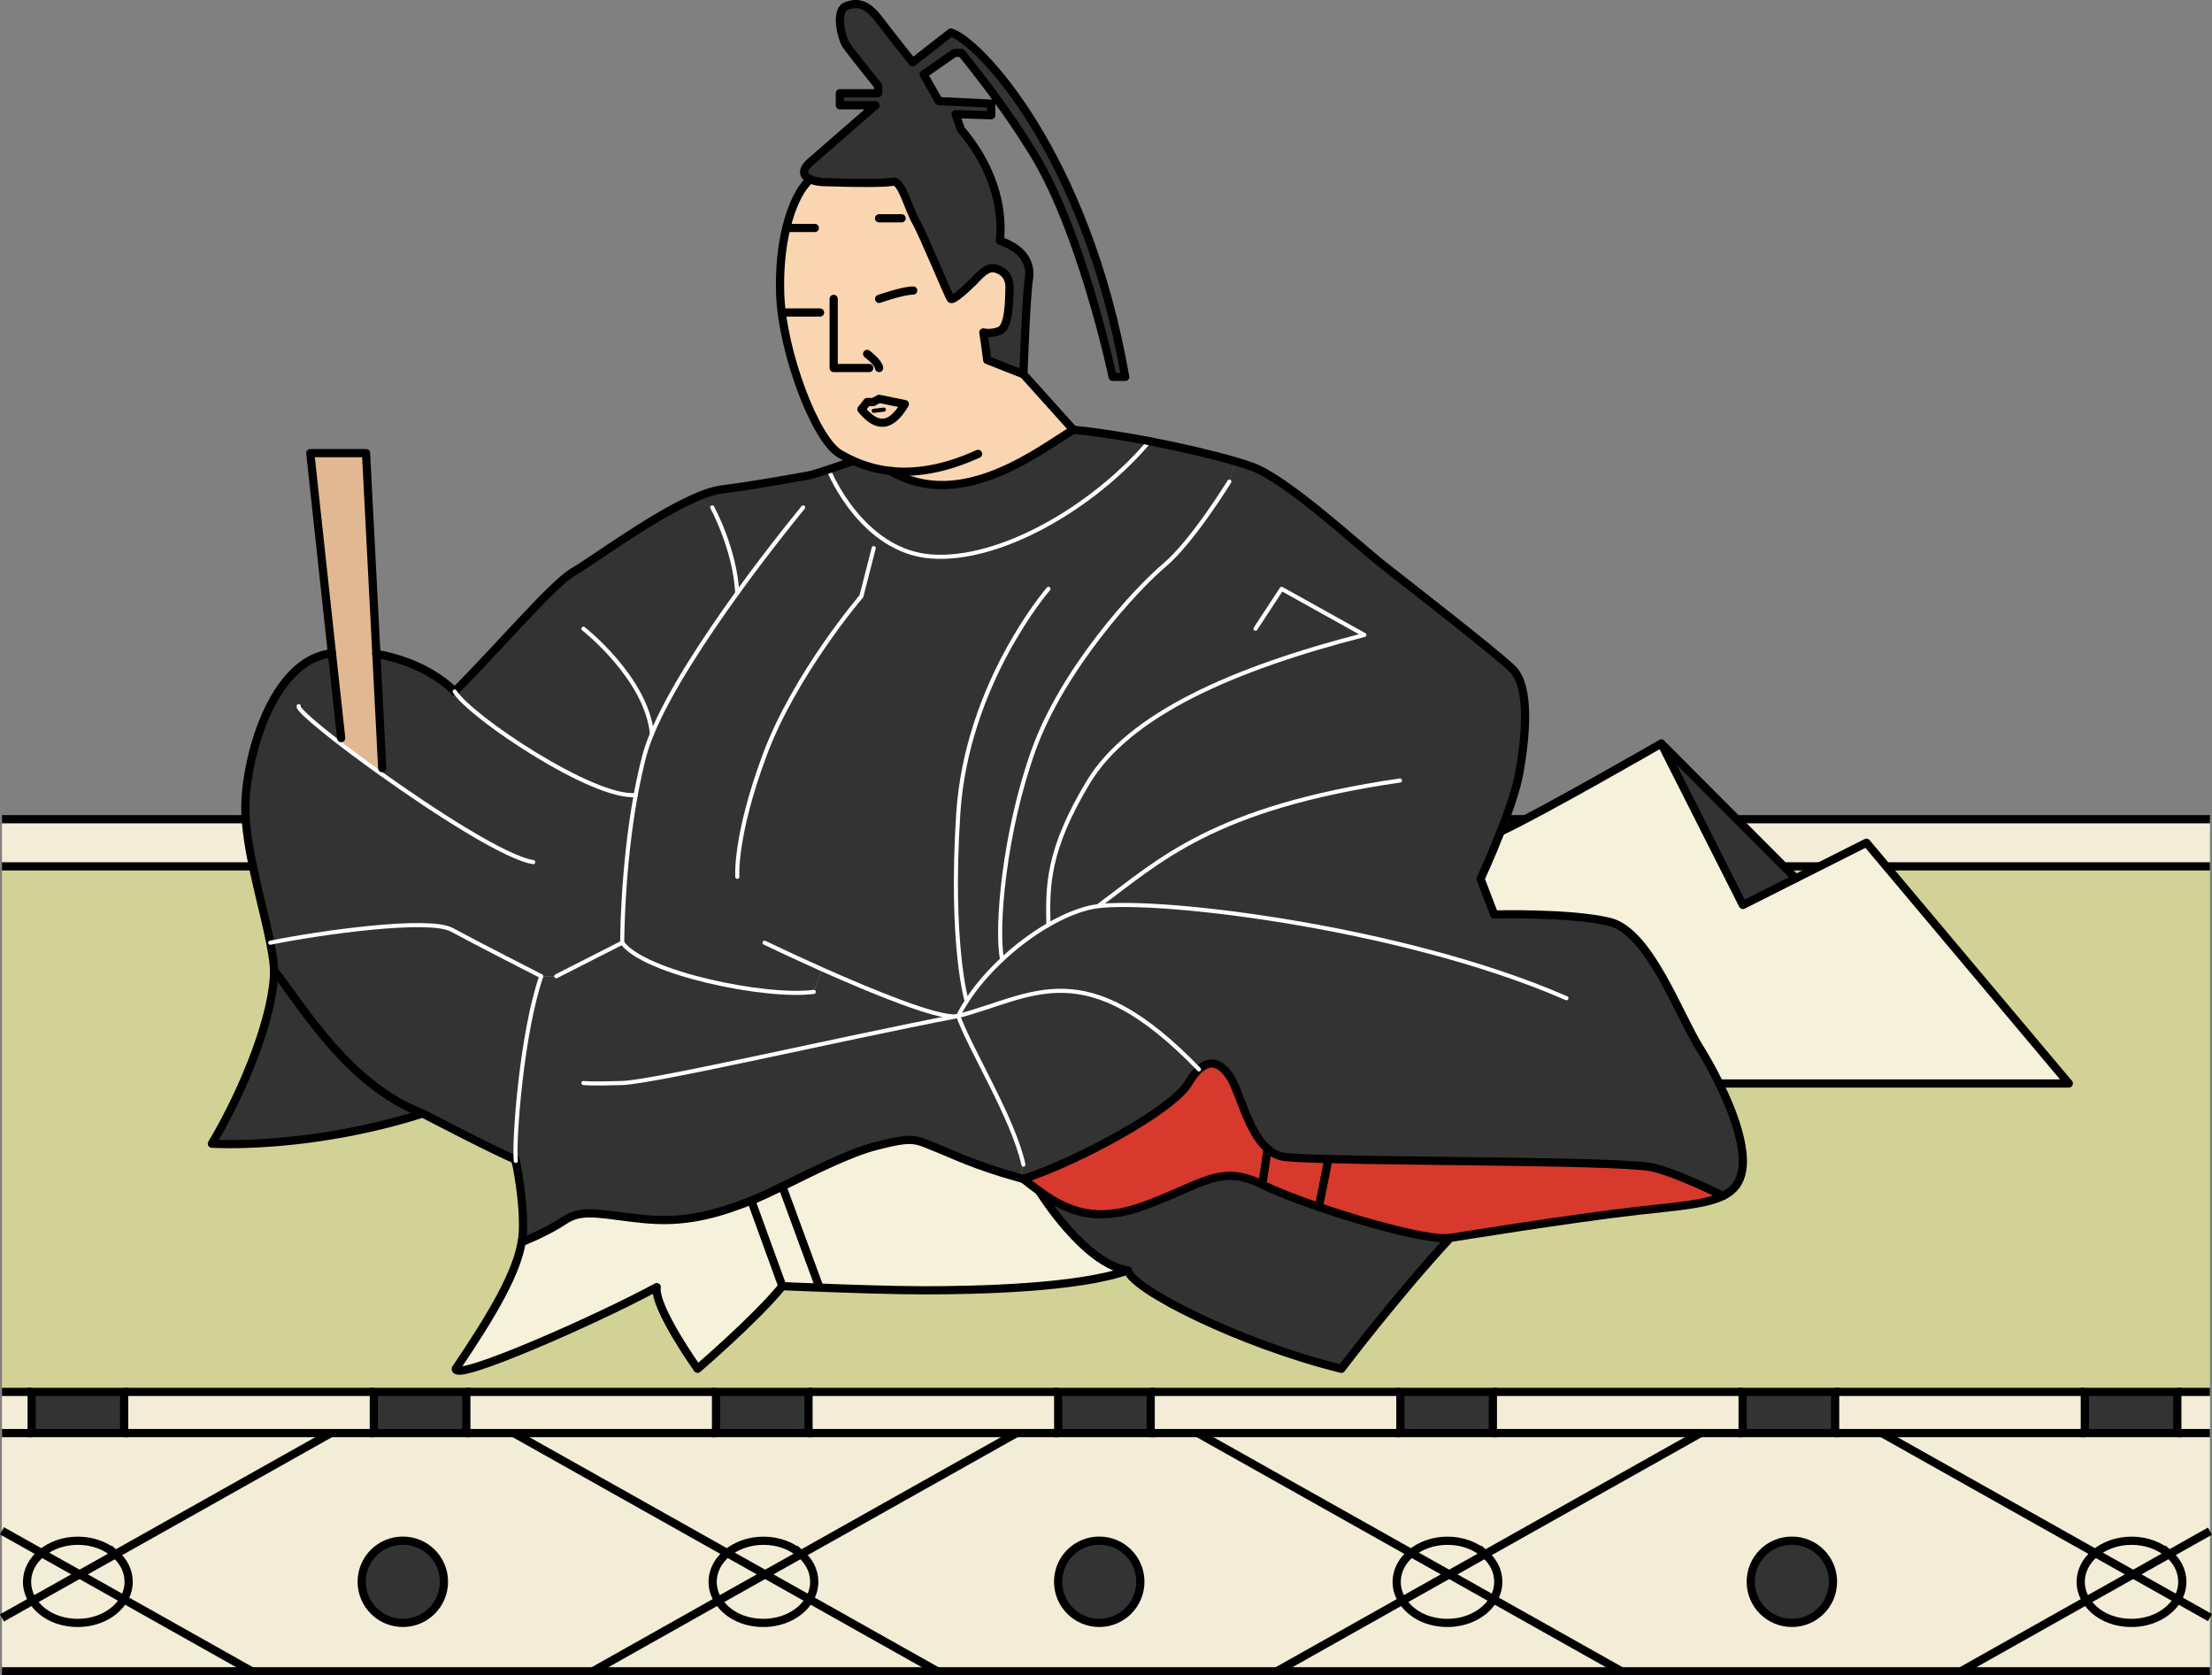 <?xml version="1.0" encoding="UTF-8"?>
<svg xmlns="http://www.w3.org/2000/svg" viewBox="0 0 269.76 204.31">
  <rect x="0" y="0" width="269.76" height="204.31" fill="#808080" stroke="none"/>
  <defs>
    <style>
      .cls-1 {
        fill: #f9d5b2;
      }

      .cls-1, .cls-2, .cls-3, .cls-4, .cls-5, .cls-6, .cls-7 {
        stroke-width: 0px;
      }

      .cls-8 {
        stroke-miterlimit: 10;
      }

      .cls-8, .cls-9, .cls-10 {
        stroke: #000;
      }

      .cls-8, .cls-9, .cls-10, .cls-11 {
        fill: none;
      }

      .cls-2 {
        fill: #f6f1db;
      }

      .cls-3 {
        fill: #f3edd7;
      }

      .cls-9, .cls-10, .cls-11 {
        stroke-linecap: round;
        stroke-linejoin: round;
      }

      .cls-9, .cls-11 {
        stroke-width: .5px;
      }

      .cls-4 {
        fill: #333;
      }

      .cls-5 {
        fill: #d7392d;
      }

      .cls-6 {
        fill: #d2d296;
      }

      .cls-11 {
        stroke: #fff;
      }

      .cls-7 {
        fill: #e2b892;
      }
    </style>
  </defs>
  <g id="_畳" data-name="畳">
    <g>
      <g>
        <rect class="cls-3" x=".24" y="169.74" width="3.61" height="5.02"/>
        <path class="cls-3" d="m269.51,197.26v6.55h-30.38l15.32-8.61c1.03,1.61,3.1,2.71,5.5,2.71s4.61-1.18,5.61-2.88l3.96,2.23Z"/>
        <path class="cls-3" d="m269.51,186.72v10.53l-3.96-2.23c.38-.65.59-1.38.59-2.14,0-1.3-.62-2.48-1.61-3.37l4.98-2.8Z"/>
        <path class="cls-3" d="m269.51,174.76v11.96l-4.98,2.8c-1.13-1-2.76-1.64-4.58-1.64s-3.3.58-4.43,1.51l-26.03-14.63h40.03Z"/>
        <polygon class="cls-3" points="269.51 99.9 269.51 105.65 1.13 105.65 .24 105.65 .24 99.9 269.51 99.9"/>
        <rect class="cls-3" x="265.53" y="169.74" width="3.99" height="5.02"/>
        <path class="cls-3" d="m266.14,192.89c0,.76-.21,1.49-.59,2.14l-5.41-3.04,4.38-2.47c1,.89,1.61,2.07,1.61,3.37Z"/>
        <path class="cls-3" d="m260.15,191.99l5.41,3.04c-1,1.7-3.13,2.88-5.61,2.88s-4.47-1.1-5.5-2.71l5.7-3.21Z"/>
        <rect class="cls-4" x="254.25" y="169.74" width="11.28" height="5.02"/>
        <path class="cls-3" d="m264.53,189.52l-4.38,2.47-4.63-2.6c1.13-.93,2.69-1.51,4.43-1.51,1.82,0,3.45.63,4.58,1.64Z"/>
        <path class="cls-3" d="m260.15,191.99l-5.7,3.21c-.44-.68-.69-1.47-.69-2.3,0-1.37.68-2.6,1.77-3.5l4.63,2.6Z"/>
        <path class="cls-3" d="m229.49,174.76l26.03,14.63c-1.09.9-1.77,2.13-1.77,3.5,0,.83.25,1.62.69,2.3l-15.32,8.61h-41.39l-15.61-8.78c.38-.65.59-1.38.59-2.14,0-1.3-.62-2.48-1.61-3.36l26.28-14.77h22.1Zm-5.95,18.13c0-2.76-2.24-5.01-5.01-5.01s-5.02,2.24-5.02,5.01,2.24,5.02,5.02,5.02,5.01-2.24,5.01-5.02Z"/>
        <polygon class="cls-3" points="254.25 174.76 229.49 174.76 223.8 174.76 223.8 169.74 254.25 169.74 254.25 174.76"/>
        <rect class="cls-4" x="212.52" y="169.74" width="11.28" height="5.02"/>
        <path class="cls-4" d="m218.53,187.88c2.76,0,5.01,2.24,5.01,5.01s-2.24,5.02-5.01,5.02-5.02-2.24-5.02-5.02,2.24-5.01,5.02-5.01Z"/>
        <path class="cls-3" d="m207.39,174.76l-26.28,14.77c-1.13-1.01-2.76-1.65-4.58-1.65s-3.3.58-4.43,1.51l-26.03-14.63h61.32Z"/>
        <polygon class="cls-3" points="182.06 174.76 182.06 169.74 212.52 169.74 212.52 174.76 207.39 174.76 182.06 174.76"/>
        <path class="cls-3" d="m197.75,203.81h-42.03l15.32-8.61c1.03,1.61,3.11,2.71,5.5,2.71s4.61-1.18,5.61-2.88l15.61,8.78Z"/>
        <path class="cls-3" d="m182.72,192.89c0,.76-.21,1.49-.59,2.14l-5.41-3.04,4.38-2.46c1,.88,1.61,2.06,1.61,3.36Z"/>
        <path class="cls-3" d="m176.73,191.99l5.41,3.04c-1,1.7-3.13,2.88-5.61,2.88s-4.47-1.1-5.5-2.71l5.7-3.21Z"/>
        <rect class="cls-4" x="170.78" y="169.74" width="11.28" height="5.02"/>
        <path class="cls-3" d="m176.53,187.88c1.82,0,3.45.63,4.58,1.65l-4.38,2.46-4.63-2.6c1.13-.93,2.69-1.51,4.43-1.51Z"/>
        <path class="cls-3" d="m176.73,191.99l-5.7,3.21c-.44-.68-.69-1.47-.69-2.3,0-1.37.68-2.6,1.77-3.5l4.63,2.6Z"/>
        <path class="cls-3" d="m146.07,174.76l26.03,14.63c-1.09.9-1.77,2.13-1.77,3.5,0,.83.25,1.62.69,2.3l-15.32,8.61h-41.39l-15.61-8.78c.38-.65.59-1.38.59-2.14,0-1.3-.62-2.48-1.61-3.36l26.28-14.77h22.1Zm-7,18.13c0-2.76-2.24-5.01-5.01-5.01s-5.02,2.24-5.02,5.01,2.24,5.02,5.02,5.02,5.01-2.24,5.01-5.02Z"/>
        <polygon class="cls-3" points="170.78 174.76 146.07 174.76 140.33 174.76 140.33 169.74 170.78 169.74 170.78 174.76"/>
        <rect class="cls-4" x="129.05" y="169.74" width="11.28" height="5.02"/>
        <path class="cls-4" d="m134.06,187.88c2.76,0,5.01,2.24,5.01,5.01s-2.24,5.02-5.01,5.02-5.02-2.24-5.02-5.02,2.24-5.01,5.02-5.01Z"/>
        <path class="cls-3" d="m123.97,174.76l-26.28,14.77c-1.13-1.01-2.76-1.65-4.58-1.65s-3.3.58-4.43,1.51l-26.03-14.63h61.32Z"/>
        <polygon class="cls-3" points="129.05 174.76 123.97 174.76 98.6 174.76 98.6 169.74 129.05 169.74 129.05 174.76"/>
        <path class="cls-3" d="m114.32,203.81h-42.03l15.32-8.61c1.03,1.61,3.1,2.71,5.5,2.71s4.61-1.18,5.61-2.88l15.61,8.78Z"/>
        <path class="cls-3" d="m99.3,192.89c0,.76-.21,1.49-.59,2.14l-5.41-3.04,4.38-2.46c1,.88,1.61,2.06,1.61,3.36Z"/>
        <path class="cls-3" d="m93.31,191.99l5.41,3.04c-1,1.7-3.13,2.88-5.61,2.88s-4.47-1.1-5.5-2.71l5.7-3.21Z"/>
        <rect class="cls-4" x="87.32" y="169.74" width="11.28" height="5.02"/>
        <path class="cls-3" d="m93.11,187.88c1.82,0,3.45.63,4.58,1.65l-4.38,2.46-4.63-2.6c1.13-.93,2.69-1.51,4.43-1.51Z"/>
        <path class="cls-3" d="m93.31,191.99l-5.7,3.21c-.44-.68-.69-1.47-.69-2.3,0-1.37.68-2.6,1.77-3.5l4.63,2.6Z"/>
        <path class="cls-3" d="m62.65,174.76l26.03,14.63c-1.09.9-1.77,2.13-1.77,3.5,0,.83.25,1.62.69,2.3l-15.32,8.61H30.71l-15.61-8.78c.38-.65.59-1.38.59-2.14,0-1.3-.62-2.48-1.61-3.36l26.28-14.77h22.29Zm-8.51,18.13c0-2.76-2.24-5.01-5.01-5.01s-5.02,2.24-5.02,5.01,2.24,5.02,5.02,5.02,5.01-2.24,5.01-5.02Z"/>
        <polygon class="cls-3" points="87.32 174.76 62.65 174.76 56.87 174.76 56.87 169.74 87.32 169.74 87.32 174.76"/>
        <rect class="cls-4" x="45.59" y="169.74" width="11.28" height="5.02"/>
        <path class="cls-4" d="m49.13,187.88c2.76,0,5.01,2.24,5.01,5.01s-2.24,5.02-5.01,5.02-5.02-2.24-5.02-5.02,2.24-5.01,5.02-5.01Z"/>
        <polygon class="cls-3" points="45.59 174.76 40.36 174.76 15.14 174.76 15.14 169.74 45.59 169.74 45.59 174.76"/>
        <path class="cls-3" d="m30.71,203.81H.24v-6.51l3.75-2.11c1.03,1.61,3.11,2.71,5.5,2.71s4.61-1.18,5.61-2.88l15.61,8.78Z"/>
        <path class="cls-3" d="m15.69,192.89c0,.76-.21,1.49-.59,2.14l-5.41-3.04,4.38-2.46c1,.88,1.61,2.06,1.61,3.36Z"/>
        <rect class="cls-4" x="3.86" y="169.74" width="11.28" height="5.02"/>
        <path class="cls-3" d="m9.7,191.99l5.41,3.04c-1,1.7-3.13,2.88-5.61,2.88s-4.47-1.1-5.5-2.71l5.7-3.21Z"/>
        <path class="cls-3" d="m9.5,187.88c1.82,0,3.45.63,4.58,1.65l-4.38,2.46-4.63-2.6c1.13-.93,2.69-1.51,4.43-1.51Z"/>
        <path class="cls-3" d="m9.7,191.99l-5.7,3.21c-.44-.68-.69-1.47-.69-2.3,0-1.37.68-2.6,1.77-3.5l4.63,2.6Z"/>
        <path class="cls-3" d="m.24,186.68l4.83,2.71c-1.09.9-1.77,2.13-1.77,3.5,0,.83.25,1.62.69,2.3l-3.75,2.11v-10.62Z"/>
        <polygon class="cls-6" points="212.52 169.74 182.06 169.74 170.78 169.74 140.33 169.74 129.05 169.74 98.6 169.74 87.32 169.74 56.87 169.74 45.59 169.74 15.14 169.74 3.86 169.74 .24 169.74 .24 105.65 1.13 105.65 269.51 105.65 269.51 169.74 265.53 169.74 254.25 169.74 223.8 169.74 212.52 169.74"/>
        <path class="cls-3" d="m.24,174.76h40.11l-26.28,14.77c-1.13-1.01-2.76-1.65-4.58-1.65s-3.3.58-4.43,1.51l-4.83-2.71v-11.92Z"/>
      </g>
      <g>
        <polyline class="cls-8" points="269.51 203.81 239.13 203.81 197.75 203.81 155.71 203.81 114.32 203.81 72.29 203.81 30.71 203.81 .24 203.81"/>
        <line class="cls-8" x1=".24" y1="99.9" x2="269.51" y2="99.9"/>
        <line class="cls-8" x1=".24" y1="105.65" x2="269.51" y2="105.65"/>
        <line class="cls-8" x1="265.53" y1="169.74" x2="269.51" y2="169.74"/>
        <line class="cls-8" x1="223.8" y1="169.74" x2="254.25" y2="169.74"/>
        <line class="cls-8" x1="182.06" y1="169.74" x2="212.52" y2="169.74"/>
        <line class="cls-8" x1="140.33" y1="169.74" x2="170.78" y2="169.74"/>
        <line class="cls-8" x1="98.6" y1="169.74" x2="129.05" y2="169.74"/>
        <line class="cls-8" x1="56.87" y1="169.74" x2="87.32" y2="169.74"/>
        <line class="cls-8" x1="15.14" y1="169.74" x2="45.59" y2="169.74"/>
        <line class="cls-8" x1=".24" y1="169.74" x2="3.86" y2="169.74"/>
        <line class="cls-8" x1="265.53" y1="174.76" x2="269.51" y2="174.76"/>
        <polyline class="cls-8" points="223.8 174.76 229.49 174.76 254.25 174.76"/>
        <polyline class="cls-8" points="182.06 174.76 207.39 174.76 212.52 174.76"/>
        <polyline class="cls-8" points="140.33 174.76 146.07 174.76 170.78 174.76"/>
        <polyline class="cls-8" points="98.6 174.76 123.97 174.76 129.05 174.76"/>
        <polyline class="cls-8" points="56.87 174.76 62.65 174.76 87.32 174.76"/>
        <polyline class="cls-8" points="15.14 174.76 40.36 174.76 45.59 174.76"/>
        <line class="cls-8" x1=".24" y1="174.76" x2="3.86" y2="174.76"/>
        <polyline class="cls-8" points="72.29 203.81 87.61 195.19 93.31 191.99 97.69 189.53 123.97 174.76"/>
        <polyline class="cls-8" points="114.32 203.81 98.71 195.03 93.31 191.99 88.68 189.39 62.65 174.76"/>
        <path class="cls-8" d="m139.07,192.89c0,2.77-2.24,5.02-5.01,5.02s-5.02-2.24-5.02-5.02,2.24-5.01,5.02-5.01,5.01,2.24,5.01,5.01Z"/>
        <path class="cls-8" d="m223.54,192.89c0,2.77-2.24,5.02-5.01,5.02s-5.02-2.24-5.02-5.02,2.24-5.01,5.02-5.01,5.01,2.24,5.01,5.01Z"/>
        <path class="cls-8" d="m97.69,189.53c1,.88,1.61,2.06,1.61,3.36,0,.76-.21,1.49-.59,2.14-1,1.7-3.13,2.88-5.61,2.88s-4.47-1.1-5.5-2.71c-.44-.68-.69-1.47-.69-2.3,0-1.37.68-2.6,1.77-3.5,1.13-.93,2.69-1.51,4.43-1.51,1.82,0,3.45.63,4.58,1.65Z"/>
        <polyline class="cls-8" points=".24 197.3 4 195.19 9.7 191.99 14.08 189.53 40.36 174.76"/>
        <polyline class="cls-8" points="30.71 203.81 15.1 195.03 9.7 191.99 5.07 189.39 .24 186.68"/>
        <path class="cls-8" d="m14.08,189.53c1,.88,1.61,2.06,1.61,3.36,0,.76-.21,1.49-.59,2.14-1,1.7-3.13,2.88-5.61,2.88s-4.47-1.1-5.5-2.71c-.44-.68-.69-1.47-.69-2.3,0-1.37.68-2.6,1.77-3.5,1.13-.93,2.69-1.51,4.43-1.51,1.82,0,3.45.63,4.58,1.65Z"/>
        <polyline class="cls-8" points="155.71 203.81 171.03 195.19 176.73 191.99 181.11 189.53 207.39 174.76"/>
        <polyline class="cls-8" points="197.75 203.81 182.13 195.03 176.73 191.99 172.1 189.39 146.07 174.76"/>
        <path class="cls-8" d="m181.11,189.53c1,.88,1.61,2.06,1.61,3.36,0,.76-.21,1.49-.59,2.14-1,1.7-3.13,2.88-5.61,2.88s-4.47-1.1-5.5-2.71c-.44-.68-.69-1.47-.69-2.3,0-1.37.68-2.6,1.77-3.5,1.13-.93,2.69-1.51,4.43-1.51,1.82,0,3.45.63,4.58,1.65Z"/>
        <polyline class="cls-8" points="239.13 203.81 254.45 195.19 260.15 191.99 264.53 189.52 269.51 186.72"/>
        <polyline class="cls-8" points="269.51 197.26 265.55 195.03 260.15 191.99 255.52 189.39 229.49 174.76"/>
        <path class="cls-8" d="m264.53,189.52c1,.89,1.61,2.07,1.61,3.37,0,.76-.21,1.49-.59,2.14-1,1.7-3.13,2.88-5.61,2.88s-4.47-1.1-5.5-2.71c-.44-.68-.69-1.47-.69-2.3,0-1.37.68-2.6,1.77-3.5,1.13-.93,2.69-1.51,4.43-1.51,1.82,0,3.45.63,4.58,1.64Z"/>
        <path class="cls-8" d="m54.14,192.89c0,2.77-2.24,5.02-5.01,5.02s-5.02-2.24-5.02-5.02,2.24-5.01,5.02-5.01,5.01,2.24,5.01,5.01Z"/>
        <rect class="cls-8" x="3.86" y="169.74" width="11.28" height="5.02"/>
        <rect class="cls-8" x="45.59" y="169.74" width="11.28" height="5.02"/>
        <rect class="cls-8" x="87.32" y="169.74" width="11.28" height="5.02"/>
        <rect class="cls-8" x="129.05" y="169.74" width="11.28" height="5.02"/>
        <rect class="cls-8" x="170.78" y="169.74" width="11.28" height="5.02"/>
        <rect class="cls-8" x="212.52" y="169.74" width="11.28" height="5.02"/>
        <rect class="cls-8" x="254.25" y="169.74" width="11.28" height="5.02"/>
      </g>
    </g>
  </g>
  <g id="_レイヤー_2" data-name="レイヤー 2">
    <g>
      <g>
        <path class="cls-2" d="m227.62,102.77l24.68,29.36h-42.63c-.79-1.62-1.65-3.15-2.43-4.4-2.55-4.09-6.13-14.17-10.98-15.32s-14.04-.89-14.04-.89l-1.66-4.34s1.23-2.66,2.45-5.77c5.12-2.4,19.59-10.74,19.59-10.74l9.95,19.69,6.45-3.25,8.62-4.34Z"/>
        <polygon class="cls-4" points="202.6 90.67 219 107.11 212.55 110.36 202.6 90.67"/>
        <path class="cls-5" d="m210.17,145.82c-2.04,1.02-5.42,1.28-10.33,1.82-8.05.9-22.98,3.32-22.98,3.32-2.24.36-9.84-1.65-16.02-3.77l1.16-5.84c11.62.3,36.73.24,39.75,1.06,3.73,1.02,8.23,3.41,8.42,3.41Z"/>
        <path class="cls-4" d="m160.84,147.19c6.18,2.12,13.78,4.13,16.02,3.77-6.51,7.02-13.28,15.96-13.28,15.96-12.38-3.06-25.53-9.7-26.04-12-5.32-.76-10.81-9.68-10.81-9.68,3.51,2.55,6.98,3.93,12.89,1.77,6.98-2.56,9.24-5.11,14.32-2.56,1.59.8,4.1,1.78,6.9,2.74Z"/>
        <path class="cls-5" d="m162,141.35l-1.16,5.84c-2.8-.96-5.31-1.94-6.9-2.74l.65-4.34c.55.48,1.17.82,1.88.94.75.13,2.76.22,5.53.3Z"/>
        <path class="cls-5" d="m154.59,140.11l-.65,4.34c-5.08-2.55-7.34,0-14.32,2.56-5.91,2.16-9.38.78-12.89-1.77-.64-.45-1.27-.95-1.92-1.47,6.81-2.21,18.22-8.48,20.09-11.64.45-.76.89-1.33,1.32-1.72,1.35-1.26,2.6-.79,3.7.77,1.19,1.67,2.2,6.76,4.67,8.93Z"/>
        <path class="cls-4" d="m117.89,122.09c-.39.61-.74,1.21-1.03,1.81-.08.01-.15.03-.23.04-2.42.23-10.4-3.07-16.37-5.73l-1.02,2.75c-5.87.77-20.68-2.29-23.36-6,0,0,0-9.03,1.65-18.01.29-1.59.63-3.17,1.03-4.71.22-.86.55-1.78.95-2.76,2.12-5.14,6.47-11.71,10.4-17.16-.27-5.36-3.05-10.44-3.05-10.44l-2.76-.87c1.47-.69,2.82-1.18,3.91-1.32,4.97-.64,9.63-1.57,10.5-1.69.38-.06,1.46-.4,2.56-.76l.08.28s3.96,9.7,12.39,10.34c8.42.64,19.67-5.99,26.3-13.66l.09-.45c4.01.77,7.98,1.7,10.77,2.52l-.78,2.46s-4.47,7.29-7.91,10.19c-3.45,2.89-12.39,12.6-15.96,22.55-3.58,9.96-4.61,21.71-3.84,25.54-1.71,1.6-3.21,3.35-4.32,5.08Z"/>
        <path class="cls-4" d="m139.93,53.75l-.09.45c-6.63,7.67-17.88,14.3-26.3,13.66-8.43-.64-12.39-10.34-12.39-10.34l-.08-.28c1.4-.47,2.83-.97,2.83-.97l.05-.13c1.26.58,2.8,1.09,4.63,1.29,8.72,5.18,18.45-2.76,22.32-5.02,2.67.25,5.86.75,9.03,1.34Z"/>
        <path class="cls-4" d="m122.21,117.01c-.77-3.83.26-15.58,3.84-25.54,3.57-9.95,12.51-19.66,15.96-22.55,3.44-2.9,7.91-10.19,7.91-10.19l.78-2.46c.72.21,1.36.42,1.9.61,4.34,1.53,13.02,9.64,16.28,12.19,3.25,2.55,13.21,10.28,15.51,12.45s1.66,8.42.89,12.76c-.34,1.92-1.3,4.66-2.27,7.13-1.22,3.11-2.45,5.77-2.45,5.77l1.66,4.34s9.19-.26,14.04.89,8.43,11.23,10.98,15.32c.78,1.25,1.64,2.78,2.43,4.4,1.79,3.65,3.24,7.8,2.8,10.54-.25,1.54-1,2.5-2.3,3.15-.19,0-4.69-2.39-8.42-3.41-3.02-.82-28.13-.76-39.75-1.06-2.77-.08-4.78-.17-5.53-.3-.71-.12-1.33-.46-1.88-.94-2.47-2.17-3.48-7.26-4.67-8.93-1.1-1.56-2.35-2.03-3.7-.77-13.92-14.43-20.17-8.94-29.36-6.51.29-.6.64-1.2,1.03-1.81,1.11-1.73,2.61-3.48,4.32-5.08Z"/>
        <path class="cls-2" d="m126.73,145.24s5.49,8.92,10.81,9.68c-6,2.17-18.51,2.43-24.77,2.43-3.7,0-9.11-.18-12.9-.33v-.18s-4.46-12.16-4.46-12.16c3.57-1.75,8.12-4.07,11.36-4.91,4.6-1.19,4.77-.85,7.15.09,2.32.91,4.81,2.23,10.45,3.79.14.04.29.08.44.12.65.52,1.28,1.02,1.92,1.47Z"/>
        <path class="cls-4" d="m124.81,142.03c-1.23-5.62-6.42-13.92-7.95-18.13,9.19-2.43,15.44-7.92,29.36,6.51-.43.39-.87.96-1.32,1.72-1.87,3.16-13.28,9.43-20.09,11.64-.15-.04-.3-.08-.44-.12l.44-1.62Z"/>
        <path class="cls-1" d="m107.21,48.64l3.14.64c-2.13,3.61-3.98,2.22-5.3.64l.7-.89h.73l.73-.39Z"/>
        <path class="cls-1" d="m108.9,22.16c1.06-.22,1.87,3.27,2.81,4.89.93,1.62,4,9.15,4.25,9.4s1.96-1.32,2.73-2.08c.76-.77,1.66-1.92,2.72-1.62s1.74,1.06,1.7,2.43c-.04,1.36-.04,4.68-1.17,5.15-1.13.46-2.02.21-2.02.21.21,1.19.47,3.36.47,3.36l4.42,1.74,6.09,6.77c-3.87,2.26-13.6,10.2-22.32,5.02-1.83-.2-3.37-.71-4.63-1.29-.56-.25-1.06-.53-1.52-.79-3.06-1.79-7.02-12.51-7.28-19.41-.11-3.08.18-5.85.74-8.14.68-2.83,1.75-4.92,2.92-5.93.56.26,1.37.37,2.15.35,3,.11,6.88.15,7.94-.06Zm1.45,27.12l-3.14-.64-.73.39h-.73l-.7.89c1.32,1.58,3.17,2.97,5.3-.64Z"/>
        <path class="cls-4" d="m121.92,12.55c-2.54-3.53-4.68-6.1-4.68-6.1h-.83l-3.77,2.62,1.85,3.26,6.39.31v1.41l-4.34-.13.64,1.85c2.8,3.26,5.31,8.11,4.76,13.6,2.96.96,3.85,2.87,3.53,4.72s-.66,11.55-.66,11.55l-4.42-1.74s-.26-2.17-.47-3.36c0,0,.89.25,2.02-.21,1.13-.47,1.13-3.79,1.17-5.15.04-1.37-.64-2.13-1.7-2.43s-1.96.85-2.72,1.62c-.77.76-2.47,2.34-2.73,2.08s-3.32-7.78-4.25-9.4c-.94-1.62-1.75-5.11-2.81-4.89-1.06.21-4.94.17-7.94.06-.78.02-1.59-.09-2.15-.35-.85-.39-1.15-1.1.05-2.14,1.98-1.72,7.91-6.89,7.91-6.89h-4.35v-1.47h4.67v-.9s-3.96-4.91-4.02-5.17c-.83-1.91-.89-4.14.06-4.53.96-.38,2.3-.7,3.96,1.47s4.21,5.36,4.21,5.36l4.66-3.64c3.32.96,16.47,14.62,21.26,42h-1.53s-3.9-18.57-10.22-28.15c-1.16-1.85-2.39-3.66-3.55-5.26Z"/>
        <path class="cls-2" d="m95.41,144.68l4.47,12.16v.18c-2.62-.09-4.47-.18-4.47-.18l-3.79-10.43c.98-.38,2.3-1,3.79-1.73Z"/>
        <path class="cls-2" d="m91.62,146.41l3.79,10.43c-3.19,3.95-10.34,10.08-10.34,10.08,0,0-5.36-7.53-4.98-9.96-7.02,3.83-24.64,11.62-24.51,9.96,4.67-6.89,7.42-11.75,8.04-15.46h.01s2.97-1.13,5.27-2.68c2.3-1.54,5.02-.5,10.21-.07,5.19.42,9.19-1.02,12.51-2.3Z"/>
        <path class="cls-4" d="m79.51,89.48c-.4.98-.73,1.9-.95,2.76-.4,1.54-.74,3.12-1.03,4.71h-.01c-5.12.5-20.03-9.43-22.07-12.62,5.49-5.49,12-13.21,14.56-14.65,1.99-1.13,8.82-6.2,14.09-8.67l2.76.87s2.78,5.08,3.05,10.44c-3.93,5.45-8.28,12.02-10.4,17.16Z"/>
        <path class="cls-4" d="m66.01,119.05c-2.36,6.79-3.36,19.79-3.11,22.52-.03-.12-.04-.18-.04-.18-1.79-.64-11.31-5.6-11.31-5.6-9.06-3.46-14.64-13.03-18.13-17.45-.01-.29-.02-.56-.05-.82-.08-.77-.23-1.63-.41-2.56,6.07-1.23,19.34-3.1,22.15-1.57s10.9,5.66,10.9,5.66Z"/>
        <path class="cls-4" d="m116.63,123.94c.08-.01.15-.03.23-.04,1.53,4.21,6.72,12.51,7.95,18.13l-.44,1.62c-5.64-1.56-8.13-2.88-10.45-3.79-2.38-.94-2.55-1.28-7.15-.09-3.24.84-7.79,3.16-11.36,4.91-1.49.73-2.81,1.35-3.79,1.73-3.32,1.28-7.32,2.72-12.51,2.3-5.19-.43-7.91-1.47-10.21.07-2.3,1.55-5.27,2.68-5.27,2.68h-.01c.07-.35.11-.68.13-1.01.2-3.02-.47-6.91-.76-8.42-.04-.19-.07-.34-.09-.45h0c-.25-2.74.75-15.74,3.11-22.53h1.83l8.04-4.09c2.68,3.71,17.49,6.77,23.36,6l1.02-2.75c5.97,2.66,13.95,5.96,16.37,5.73Z"/>
        <path class="cls-7" d="m45.9,79.75l.71,13.92-.37.52c-1.95-1.39-3.77-2.75-5.3-3.94l.67-.24-1.13-10.35-2.64-24.4h6.8l1.26,24.49Z"/>
        <path class="cls-4" d="m45.9,79.75s5.72.75,9.55,4.58c2.04,3.19,16.95,13.12,22.07,12.62h.01c-1.65,8.98-1.65,18.01-1.65,18.01l-8.04,4.09h-1.83s-8.09-4.13-10.9-5.66-16.08.34-22.15,1.57c-.96-4.87-3.04-11.52-3.04-16.46,0-5.88,3.19-18.04,10.56-18.84l1.13,10.35-.67.24c1.53,1.19,3.35,2.55,5.3,3.94l.37-.52-.71-13.92Z"/>
        <path class="cls-4" d="m33.42,118.34c3.49,4.42,9.07,13.99,18.13,17.45-14.04,4.46-25.71,3.68-25.71,3.68,4.11-6.88,7.64-16.06,7.58-21.13Z"/>
      </g>
      <g>
        <path class="cls-10" d="m124.81,45.64s.34-9.7.66-11.55-.57-3.76-3.53-4.72c.55-5.49-1.96-10.34-4.76-13.6l-.64-1.85,4.34.13v-1.41l-6.39-.31-1.85-3.26,3.77-2.62h.83s2.14,2.57,4.68,6.1c1.16,1.6,2.39,3.41,3.55,5.26,6.32,9.58,10.22,28.15,10.22,28.15h1.53c-4.79-27.38-17.94-41.04-21.26-42l-4.66,3.64s-2.55-3.19-4.21-5.36-3-1.85-3.96-1.47c-.95.39-.89,2.62-.06,4.53.06.26,4.02,5.17,4.02,5.17v.9h-4.67v1.47h4.35s-5.93,5.17-7.91,6.89c-1.2,1.04-.9,1.75-.05,2.14.56.26,1.37.37,2.15.35,3,.11,6.88.15,7.94-.06,1.06-.22,1.87,3.27,2.81,4.89.93,1.62,4,9.15,4.25,9.4s1.96-1.32,2.73-2.08c.76-.77,1.66-1.92,2.72-1.62s1.74,1.06,1.7,2.43c-.04,1.36-.04,4.68-1.17,5.15-1.13.46-2.02.21-2.02.21.21,1.19.47,3.36.47,3.36l4.42,1.74Z"/>
        <path class="cls-10" d="m98.81,21.87c-1.17,1.01-2.24,3.1-2.92,5.93-.56,2.29-.85,5.06-.74,8.14.26,6.9,4.22,17.62,7.28,19.41.46.26.96.54,1.52.79,1.26.58,2.8,1.09,4.63,1.29,2.82.31,6.35-.1,10.7-2.08"/>
        <path class="cls-10" d="m124.81,45.64l6.09,6.77c-3.87,2.26-13.6,10.2-22.32,5.02"/>
        <line class="cls-10" x1="95.89" y1="27.8" x2="99.37" y2="27.8"/>
        <line class="cls-10" x1="107.21" y1="26.62" x2="109.96" y2="26.62"/>
        <path class="cls-10" d="m107.21,36.45s2.88-1.02,4.16-1.02"/>
        <path class="cls-10" d="m95.89,38.11h4.12"/>
        <polyline class="cls-10" points="101.67 36.45 101.67 44.88 106.01 44.88"/>
        <path class="cls-10" d="m105.75,43.16s1.38,1.02,1.46,1.72"/>
        <path class="cls-10" d="m110.35,49.28l-3.14-.64-.73.39h-.73l-.7.89c1.32,1.58,3.17,2.97,5.3-.64Z"/>
        <line class="cls-9" x1="106.55" y1="50.1" x2="107.79" y2="49.95"/>
        <path class="cls-11" d="m101.15,57.52s3.96,9.7,12.39,10.34c8.42.64,19.67-5.99,26.3-13.66"/>
        <path class="cls-10" d="m62.9,141.57c-.03-.12-.04-.18-.04-.18-1.79-.64-11.31-5.6-11.31-5.6-14.04,4.46-25.71,3.68-25.71,3.68,4.11-6.88,7.64-16.06,7.58-21.13-.01-.29-.02-.56-.05-.82-.08-.77-.23-1.63-.41-2.56-.96-4.87-3.04-11.52-3.04-16.46,0-5.88,3.19-18.04,10.56-18.84"/>
        <path class="cls-10" d="m130.9,52.41c2.67.25,5.86.75,9.03,1.34,4.01.77,7.98,1.7,10.77,2.52.72.21,1.36.42,1.9.61,4.34,1.53,13.02,9.64,16.28,12.19,3.25,2.55,13.21,10.28,15.51,12.45s1.66,8.42.89,12.76c-.34,1.92-1.3,4.66-2.27,7.13-1.22,3.11-2.45,5.77-2.45,5.77l1.66,4.34s9.19-.26,14.04.89,8.43,11.23,10.98,15.32c.78,1.25,1.64,2.78,2.43,4.4,1.79,3.65,3.24,7.8,2.8,10.54-.25,1.54-1,2.5-2.3,3.15-2.04,1.02-5.42,1.28-10.33,1.82-8.05.9-22.98,3.32-22.98,3.32-6.51,7.02-13.28,15.96-13.28,15.96-12.38-3.06-25.53-9.7-26.04-12-6,2.17-18.51,2.43-24.77,2.43-3.7,0-9.11-.18-12.9-.33-2.61-.09-4.46-.18-4.46-.18-3.19,3.95-10.34,10.08-10.34,10.08,0,0-5.36-7.53-4.98-9.96-7.02,3.83-24.64,11.62-24.51,9.96,4.67-6.89,7.42-11.75,8.04-15.46.07-.35.11-.68.13-1.01.2-3.02-.47-6.91-.76-8.42-.04-.19-.07-.34-.09-.45"/>
        <path class="cls-10" d="m45.9,79.75s5.72.75,9.55,4.58c5.49-5.49,12-13.21,14.56-14.65,1.99-1.13,8.82-6.2,14.09-8.67,1.47-.69,2.82-1.18,3.91-1.32,4.97-.64,9.63-1.57,10.5-1.69.38-.06,1.46-.4,2.56-.76,1.4-.47,2.83-.97,2.83-.97"/>
        <path class="cls-11" d="m106.55,66.84l-1.5,5.87s-8.11,9.45-11.81,19.4c-3.7,9.96-3.32,14.81-3.32,14.81"/>
        <path class="cls-11" d="m97.95,61.88s-3.78,4.56-8.04,10.44c-3.93,5.45-8.28,12.02-10.4,17.16-.4.98-.73,1.9-.95,2.76-.4,1.54-.74,3.12-1.03,4.71-1.65,8.98-1.65,18.01-1.65,18.01l-8.04,4.09"/>
        <path class="cls-11" d="m75.88,114.96c2.68,3.71,17.49,6.77,23.36,6"/>
        <path class="cls-11" d="m116.86,123.9c-.08.01-.15.03-.23.04-14.07,2.7-36.81,8-40.75,8.13-3.96.13-4.73,0-4.73,0"/>
        <path class="cls-11" d="m93.24,114.96s3.07,1.48,7.02,3.25c5.97,2.66,13.95,5.96,16.37,5.73"/>
        <path class="cls-11" d="m127.86,71.81s-9.98,11.49-11,27.45,1.03,22.83,1.03,22.83"/>
        <path class="cls-11" d="m191.03,121.73c-20.43-8.94-51.96-12.51-58.09-11.06-1.65.39-3.38,1.13-5.08,2.12-1.99,1.14-3.93,2.61-5.65,4.22-1.71,1.6-3.21,3.35-4.32,5.08-.39.61-.74,1.21-1.03,1.81,1.53,4.21,6.72,12.51,7.95,18.13"/>
        <path class="cls-11" d="m149.92,58.73s-4.47,7.29-7.91,10.19c-3.45,2.89-12.39,12.6-15.96,22.55-3.58,9.96-4.61,21.71-3.84,25.54"/>
        <path class="cls-11" d="m153.11,76.67l3.19-4.86,10.09,5.62c-15.96,4.09-28.72,9.7-33.7,18s-4.94,12.63-4.83,17.36"/>
        <path class="cls-11" d="m134.09,110.36c7.28-5.35,13.79-11.86,36.64-15.18"/>
        <path class="cls-10" d="m210.17,145.82c-.19,0-4.69-2.39-8.42-3.41-3.02-.82-28.13-.76-39.75-1.06-2.77-.08-4.78-.17-5.53-.3-.71-.12-1.33-.46-1.88-.94-2.47-2.17-3.48-7.26-4.67-8.93-1.1-1.56-2.35-2.03-3.7-.77-.43.39-.87.96-1.32,1.72-1.87,3.16-13.28,9.43-20.09,11.64.65.52,1.28,1.02,1.92,1.47,3.51,2.55,6.98,3.93,12.89,1.77,6.98-2.56,9.24-5.11,14.32-2.56,1.59.8,4.1,1.78,6.9,2.74,6.18,2.12,13.78,4.13,16.02,3.77"/>
        <path class="cls-10" d="m126.73,145.24s5.49,8.92,10.81,9.68"/>
        <path class="cls-10" d="m124.81,143.77c-.15-.04-.3-.08-.44-.12-5.64-1.56-8.13-2.88-10.45-3.79-2.38-.94-2.55-1.28-7.15-.09-3.24.84-7.79,3.16-11.36,4.91-1.49.73-2.81,1.35-3.79,1.73-3.32,1.28-7.32,2.72-12.51,2.3-5.19-.43-7.91-1.47-10.21.07-2.3,1.55-5.27,2.68-5.27,2.68"/>
        <line class="cls-10" x1="91.62" y1="146.41" x2="95.41" y2="156.84"/>
        <line class="cls-10" x1="95.41" y1="144.68" x2="99.88" y2="156.84"/>
        <path class="cls-11" d="m116.86,123.9c9.19-2.43,15.44-7.92,29.36,6.51"/>
        <path class="cls-11" d="m36.43,86.11c-.21.25,1.64,1.9,4.51,4.14,1.53,1.19,3.35,2.55,5.3,3.94,6.94,4.97,15.55,10.47,18.79,10.94"/>
        <path class="cls-10" d="m33.41,118.33h.01c3.49,4.43,9.07,14,18.13,17.46"/>
        <path class="cls-10" d="m62.9,141.57h0c.02.24.05.39.09.46"/>
        <path class="cls-11" d="m32.96,114.96c6.07-1.23,19.34-3.1,22.15-1.57s10.9,5.66,10.9,5.66c-2.36,6.79-3.36,19.79-3.11,22.52"/>
        <path class="cls-11" d="m55.45,84.33c2.04,3.19,16.95,13.12,22.07,12.62"/>
        <path class="cls-11" d="m71.15,76.67s7.66,5.97,8.36,12.81"/>
        <path class="cls-11" d="m86.86,61.88s2.78,5.08,3.05,10.44"/>
        <path class="cls-10" d="m183.01,101.41c5.12-2.4,19.59-10.74,19.59-10.74l9.95,19.69,6.45-3.25,8.62-4.34,24.68,29.36h-42.63"/>
        <line class="cls-10" x1="202.6" y1="90.67" x2="219" y2="107.11"/>
        <line class="cls-10" x1="154.59" y1="140.11" x2="153.94" y2="144.45"/>
        <line class="cls-10" x1="162" y1="141.35" x2="160.84" y2="147.19"/>
        <line class="cls-10" x1="45.9" y1="79.75" x2="46.61" y2="93.67"/>
        <polyline class="cls-10" points="40.48 79.66 37.84 55.26 44.64 55.26 45.9 79.75"/>
        <line class="cls-10" x1="41.61" y1="90.01" x2="40.48" y2="79.66"/>
      </g>
    </g>
  </g>
</svg>